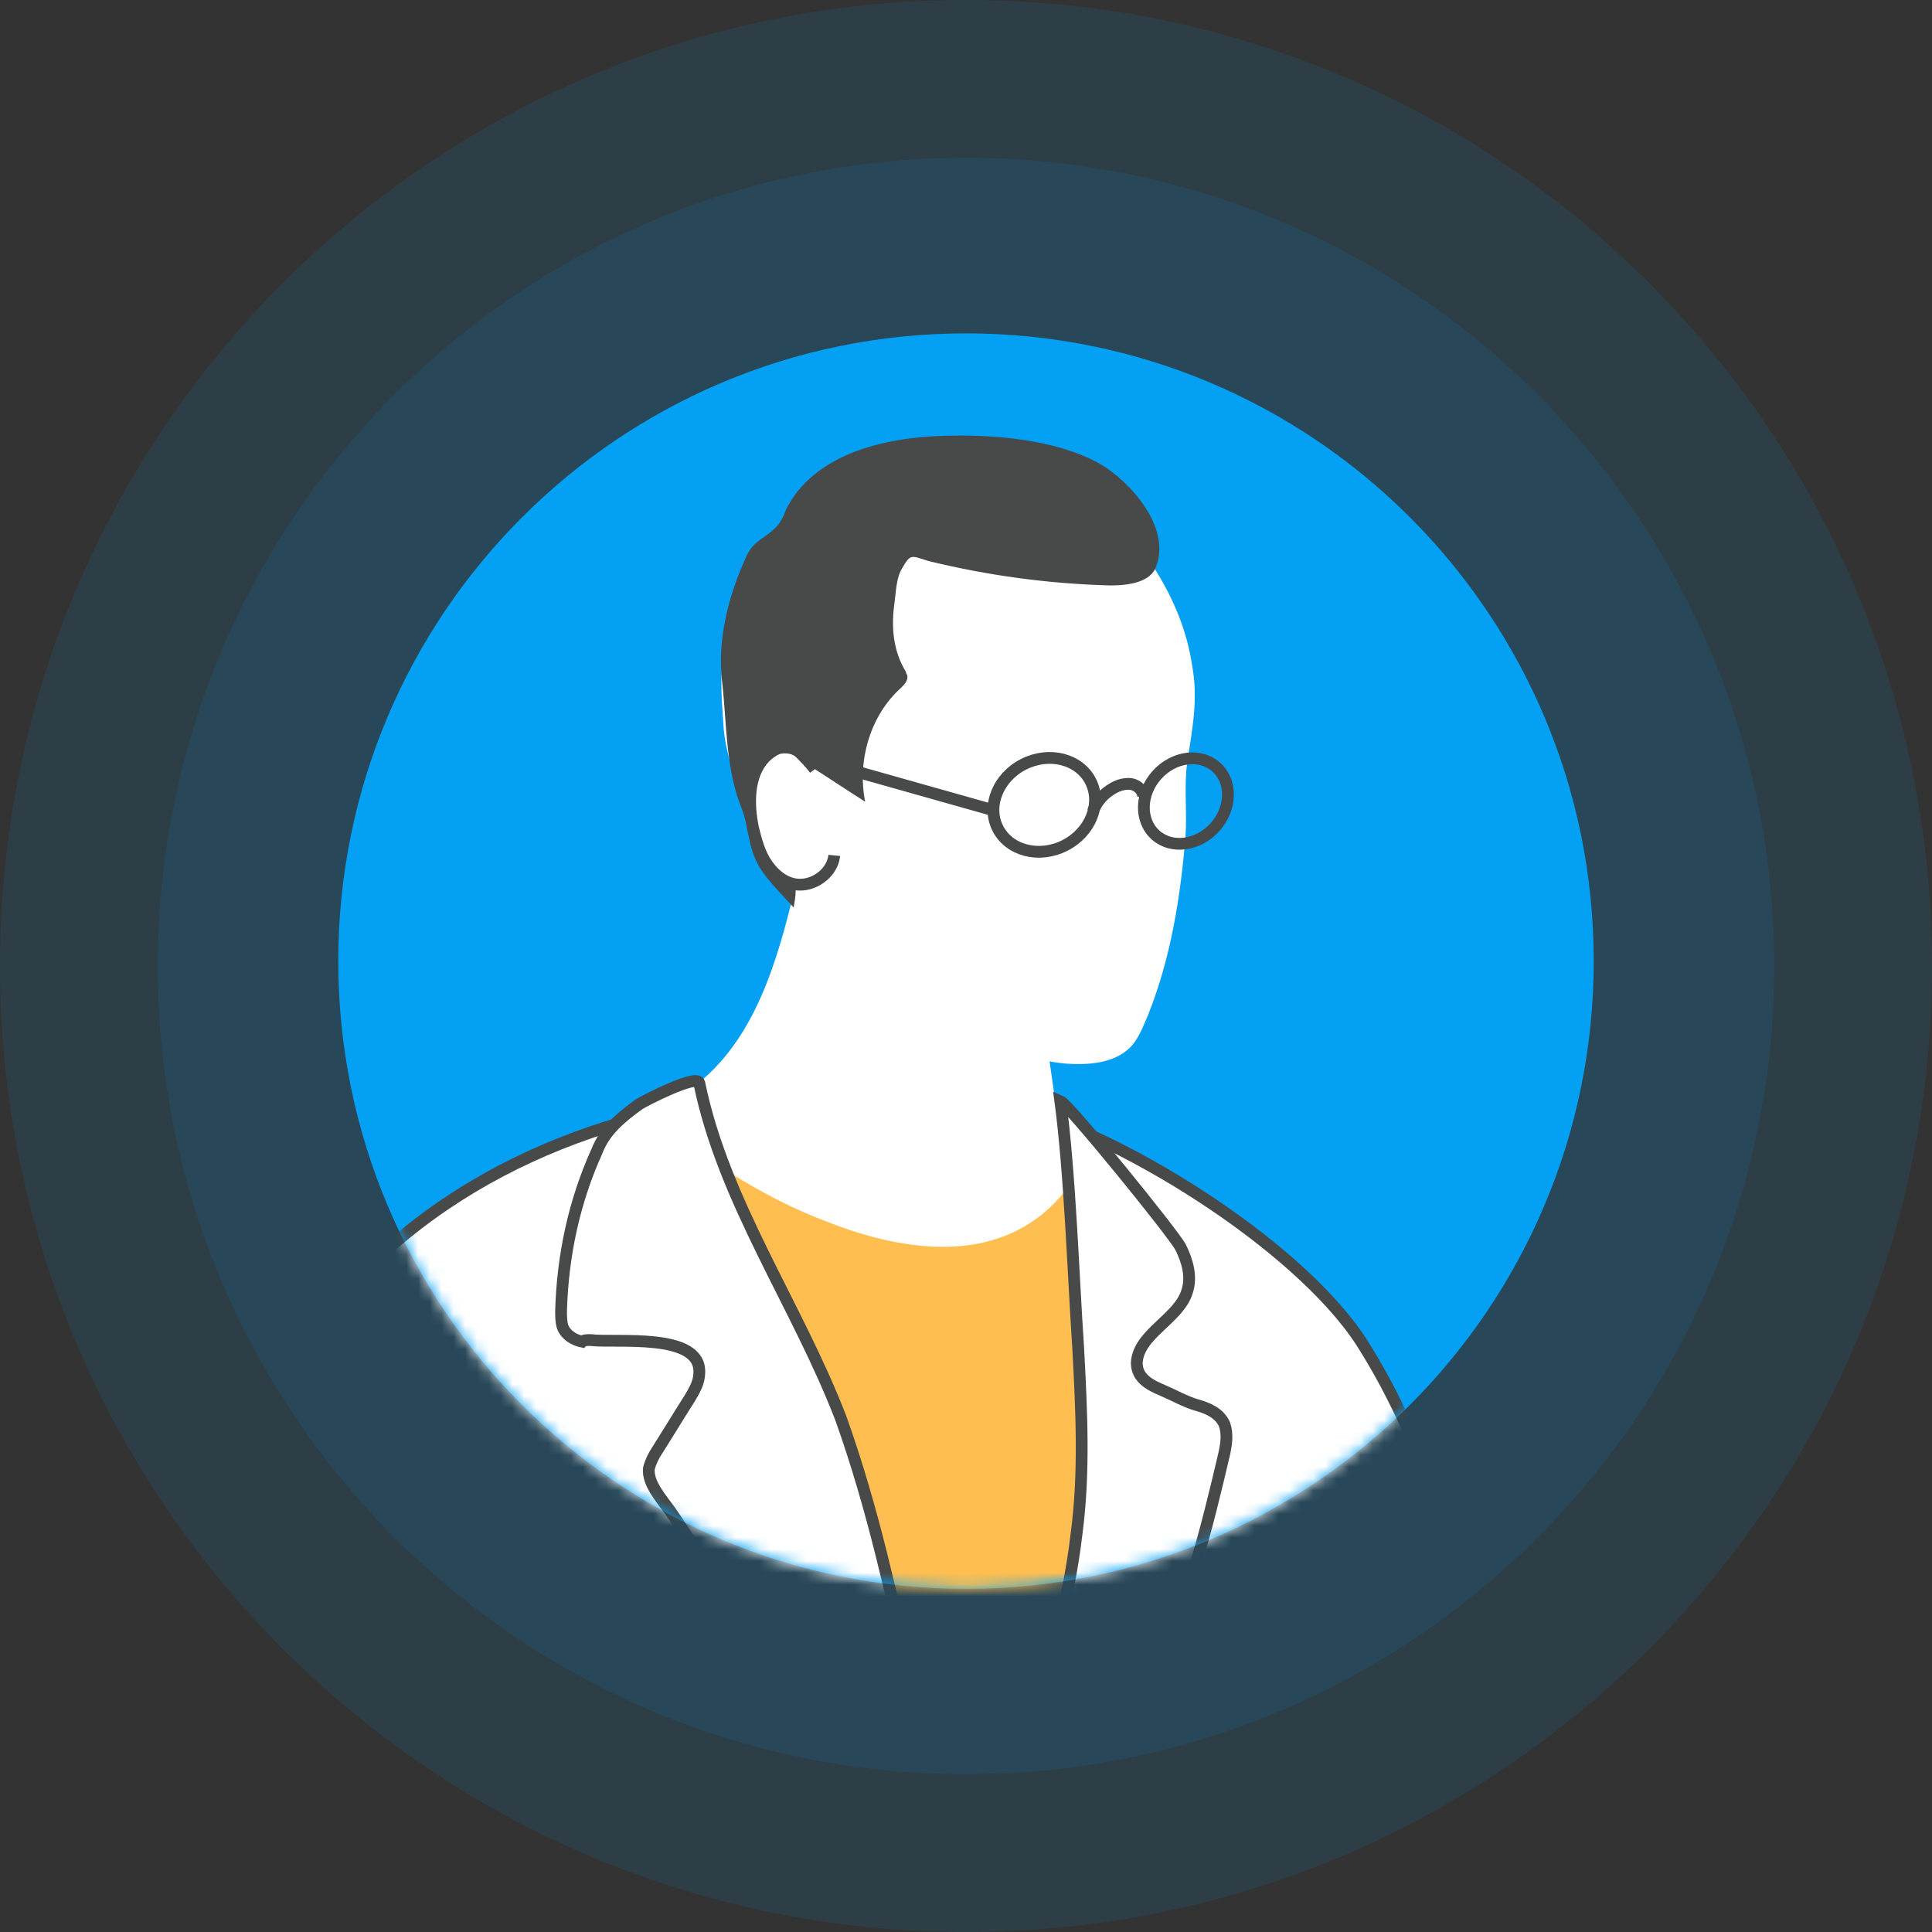 <svg width="164" height="164" viewBox="0 0 164 164" fill="none" xmlns="http://www.w3.org/2000/svg">
<rect x="0" y="0" width="164" height="164" fill="#333333" stroke="none"/>
<path opacity="0.11" d="M82 164C127.287 164 164 127.287 164 82C164 36.713 127.287 0 82 0C36.713 0 0 36.713 0 82C0 127.287 36.713 164 82 164Z" fill="#04A0F4"/>
<path opacity="0.11" d="M82 150.609C119.892 150.609 150.609 119.892 150.609 82C150.609 44.108 119.892 13.39 82 13.39C44.108 13.39 13.391 44.108 13.391 82C13.391 119.892 44.108 150.609 82 150.609Z" fill="#04A0F4"/>
<path d="M82 134.872C111.429 134.872 135.286 111.015 135.286 81.586C135.286 52.157 111.429 28.3 82 28.3C52.571 28.3 28.714 52.157 28.714 81.586C28.714 111.015 52.571 134.872 82 134.872Z" fill="#04A0F4"/>
<mask id="mask0_196_7820" style="mask-type:luminance" maskUnits="userSpaceOnUse" x="28" y="28" width="108" height="107">
<path d="M82 134.872C111.429 134.872 135.286 111.015 135.286 81.586C135.286 52.157 111.429 28.3 82 28.3C52.571 28.3 28.714 52.157 28.714 81.586C28.714 111.015 52.571 134.872 82 134.872Z" fill="white"/>
</mask>
<g mask="url(#mask0_196_7820)">
<path d="M127.97 150.609C123.966 131.283 120.377 121.481 115.545 113.889C110.162 105.606 94.7 95.942 85.175 93.734C86.556 105.33 87.522 117.34 86.003 128.936C85.589 132.387 83.104 168.417 82.276 171.868" fill="white"/>
<path d="M127.97 150.609C123.966 131.283 120.377 121.481 115.545 113.889C110.162 105.606 94.7 95.942 85.175 93.734C86.556 105.33 87.522 117.34 86.003 128.936C85.589 132.387 83.104 168.417 82.276 171.868" stroke="#484949" stroke-miterlimit="10"/>
<path d="M81.034 174.353C81.034 167.727 80.758 155.855 77.583 150.057C74.684 144.811 71.232 139.842 69.576 134.044C67.091 125.485 64.33 116.374 66.263 107.4C67.643 101.879 73.027 97.461 76.754 93.182C75.65 93.043 74.407 93.043 73.303 92.906C58.67 92.215 43.209 96.495 32.303 106.572C21.397 116.512 14.219 129.488 10.078 143.707C9.801 144.811 9.525 145.916 9.249 146.882" fill="white"/>
<path d="M81.034 174.353C81.034 167.727 80.758 155.855 77.583 150.057C74.684 144.811 71.232 139.842 69.576 134.044C67.091 125.485 64.33 116.374 66.263 107.4C67.643 101.879 73.027 97.461 76.754 93.182C75.65 93.043 74.407 93.043 73.303 92.906C58.67 92.215 43.209 96.495 32.303 106.572C21.397 116.512 14.219 129.488 10.078 143.707C9.801 144.811 9.525 145.916 9.249 146.882" stroke="#484949" stroke-miterlimit="10"/>
<path d="M67.781 74.131C67.781 73.993 67.919 73.717 67.919 73.579C68.195 72.337 82.276 79.791 83.243 80.481C84.899 81.586 86.418 82.69 87.522 84.347C88.488 86.003 88.764 87.798 89.04 89.73C90.283 98.013 91.111 106.296 91.663 114.579C91.939 119.825 92.216 125.07 91.525 130.316C90.007 143.293 83.795 155.027 81.448 167.727C80.344 162.619 78.963 157.512 78.411 152.404C77.859 147.572 76.754 142.602 75.374 137.909C72.613 128.384 68.472 119.272 62.812 111.128C61.707 109.471 60.327 107.815 59.636 105.882C58.946 104.087 57.566 103.121 56.461 101.602C54.943 99.67 54.115 97.737 55.771 95.39C56.876 93.872 58.394 92.767 59.775 91.525C64.606 87.246 66.263 80.481 67.781 74.131Z" fill="white"/>
<path d="M93.458 106.158C93.182 105.33 90.559 100.774 90.559 100.912C85.451 107.538 77.03 106.434 70.128 103.673C65.296 101.878 60.879 98.98 56.737 96.081C56.047 99.532 57.29 102.155 58.67 105.192C59.636 107.676 60.603 110.299 61.845 112.784C62.397 114.027 63.088 115.269 63.778 116.373C64.606 117.616 65.849 118.582 66.539 119.687C67.919 122.033 68.195 125.899 68.886 128.66C69.714 131.835 70.68 135.01 71.923 138.047C73.717 142.464 76.202 146.606 77.859 151.023C80.205 157.097 81.172 163.586 82.138 169.936C82.828 167.037 83.795 164.276 85.037 161.515C89.04 151.852 95.667 142.74 96.495 132.249C96.495 127.555 96.081 123 95.667 118.306C95.391 116.097 95.529 113.889 95.391 111.68C94.7 110.023 94.01 107.953 93.458 106.158Z" fill="#FFBE4F"/>
<path d="M81.448 174.906C82.138 168.693 85.451 162.619 88.626 157.374C91.663 152.404 94.977 147.572 97.737 142.326C100.774 136.528 102.431 129.764 103.95 123.276C104.088 122.586 104.226 121.757 103.95 120.929C103.535 119.963 102.569 119.549 101.603 119.273C100.636 118.996 99.67 118.444 98.704 118.03C97.737 117.616 96.495 117.064 96.495 115.683C96.633 113.198 100.084 111.956 100.774 109.609C101.189 108.367 100.774 106.986 100.222 105.882C99.67 104.778 90.697 93.734 90.007 93.458C90.835 99.67 91.111 108.367 91.525 114.441C91.801 119.687 92.078 124.932 91.387 130.178C89.869 143.155 84.347 151.023 82 163.586C82.138 163.586 81.448 170.212 81.448 174.906Z" fill="white" stroke="#484949" stroke-miterlimit="10"/>
<path d="M50.111 113.751C52.182 114.027 59.498 113.06 59.361 116.512C59.361 117.34 58.946 118.03 58.532 118.72C57.566 120.239 56.738 121.619 55.771 123.138C55.495 123.552 55.219 124.104 55.081 124.656C54.943 125.899 56.185 127.279 56.876 128.246C57.842 129.626 58.67 131.007 59.637 132.387C60.465 133.629 61.569 134.734 62.536 135.838C64.744 138.599 67.229 141.084 69.3 143.983C74.408 150.471 79.239 157.926 80.62 166.209C80.758 167.175 81.034 170.764 81.172 174.353C81.31 174.353 81.31 174.353 81.448 174.353C81.586 174.353 81.172 168.141 81.172 167.589C80.344 155.441 77.721 143.707 74.822 131.973C73.855 128.108 72.751 124.242 71.371 120.377C67.643 110.714 61.431 102.017 59.361 91.939C59.222 91.111 54.667 93.458 54.253 93.734C52.734 94.838 51.354 95.943 50.663 97.737C48.731 102.017 47.764 106.572 47.627 111.266C47.627 111.68 47.627 112.232 47.764 112.646C48.041 113.337 48.731 113.751 49.421 113.889C49.559 113.751 49.835 113.751 50.111 113.751Z" fill="white" stroke="#484949" stroke-miterlimit="10"/>
<path d="M74.546 83.794C79.239 86.555 84.899 89.731 90.421 90.283C92.354 90.421 94.562 90.283 95.943 88.902C96.633 88.212 97.047 87.108 97.461 86.141C99.394 81.31 100.222 76.064 100.636 70.956C100.775 68.885 100.498 66.815 100.775 64.744C101.189 61.983 101.741 59.36 101.189 56.461C100.36 50.801 96.633 45.279 92.216 41.966C91.249 41.276 90.145 40.448 88.903 40.034C87.384 39.343 85.589 39.205 83.933 38.929C80.62 38.653 77.168 37.963 74.131 39.343C59.498 46.246 61.155 57.289 61.431 61.845C61.569 64.054 63.364 70.266 66.815 75.788" fill="white"/>
<path d="M68.748 65.02C70.266 65.987 71.923 67.091 73.441 68.057C72.751 64.606 73.855 60.741 76.478 58.394C76.754 58.118 77.03 57.842 77.03 57.428C77.03 57.289 76.892 57.151 76.892 57.013C75.788 55.219 75.65 53.148 75.926 51.215C76.064 50.249 76.064 49.007 76.616 48.178C77.306 46.936 77.445 47.212 78.825 47.626C83.933 48.869 89.04 49.559 94.286 49.697C95.805 49.697 97.737 49.421 98.151 48.04C99.394 44.727 95.943 40.862 93.32 39.343C89.593 37.273 84.209 36.858 80.067 36.997C75.098 37.135 69.024 38.515 66.677 43.347C66.539 43.761 66.401 44.037 66.125 44.451C65.158 45.694 64.054 45.694 63.364 47.212C61.845 50.525 60.879 54.252 61.293 57.842C61.707 61.431 61.569 65.158 62.95 68.609C63.502 69.99 63.502 71.508 64.054 72.751C64.606 74.269 66.263 75.788 67.367 77.03C67.781 74.96 67.505 73.993 66.125 72.337C65.158 71.094 64.33 69.714 64.192 68.057C63.364 64.882 65.987 63.087 68.748 65.02Z" fill="#484949"/>
<path d="M90.389 71.77C92.565 70.667 93.547 68.23 92.582 66.325C91.617 64.421 89.071 63.771 86.894 64.874C84.718 65.977 83.736 68.415 84.701 70.319C85.666 72.223 88.213 72.873 90.389 71.77Z" stroke="#484949" stroke-miterlimit="10"/>
<path d="M103.134 70.213C104.559 68.624 104.611 66.345 103.249 65.123C101.887 63.901 99.627 64.199 98.202 65.787C96.776 67.376 96.725 69.655 98.087 70.877C99.448 72.099 101.708 71.801 103.134 70.213Z" stroke="#484949" stroke-miterlimit="10"/>
<path d="M92.768 68.886C93.044 68.195 93.458 67.643 94.01 67.229C94.562 66.815 95.115 66.539 95.805 66.539C96.495 66.539 97.047 67.091 97.047 67.643" stroke="#484949" stroke-miterlimit="10"/>
<path d="M67.091 63.916L84.209 68.748" stroke="#484949" stroke-miterlimit="10"/>
<path d="M69.162 65.296C68.748 64.744 68.333 64.33 67.919 63.916C67.505 63.502 66.815 63.364 66.125 63.502C65.71 63.64 65.296 63.916 64.882 64.33C63.502 65.849 63.502 68.195 63.916 70.266C64.192 71.37 64.468 72.475 65.158 73.441C65.849 74.407 66.815 75.098 67.919 75.098C69.3 75.098 70.68 73.993 70.818 72.613" fill="white"/>
<path d="M69.162 65.296C68.748 64.744 68.333 64.33 67.919 63.916C67.505 63.502 66.815 63.364 66.125 63.502C65.71 63.64 65.296 63.916 64.882 64.33C63.502 65.849 63.502 68.195 63.916 70.266C64.192 71.37 64.468 72.475 65.158 73.441C65.849 74.407 66.815 75.098 67.919 75.098C69.3 75.098 70.68 73.993 70.818 72.613" stroke="#484949" stroke-miterlimit="10"/>
</g>
</svg>
